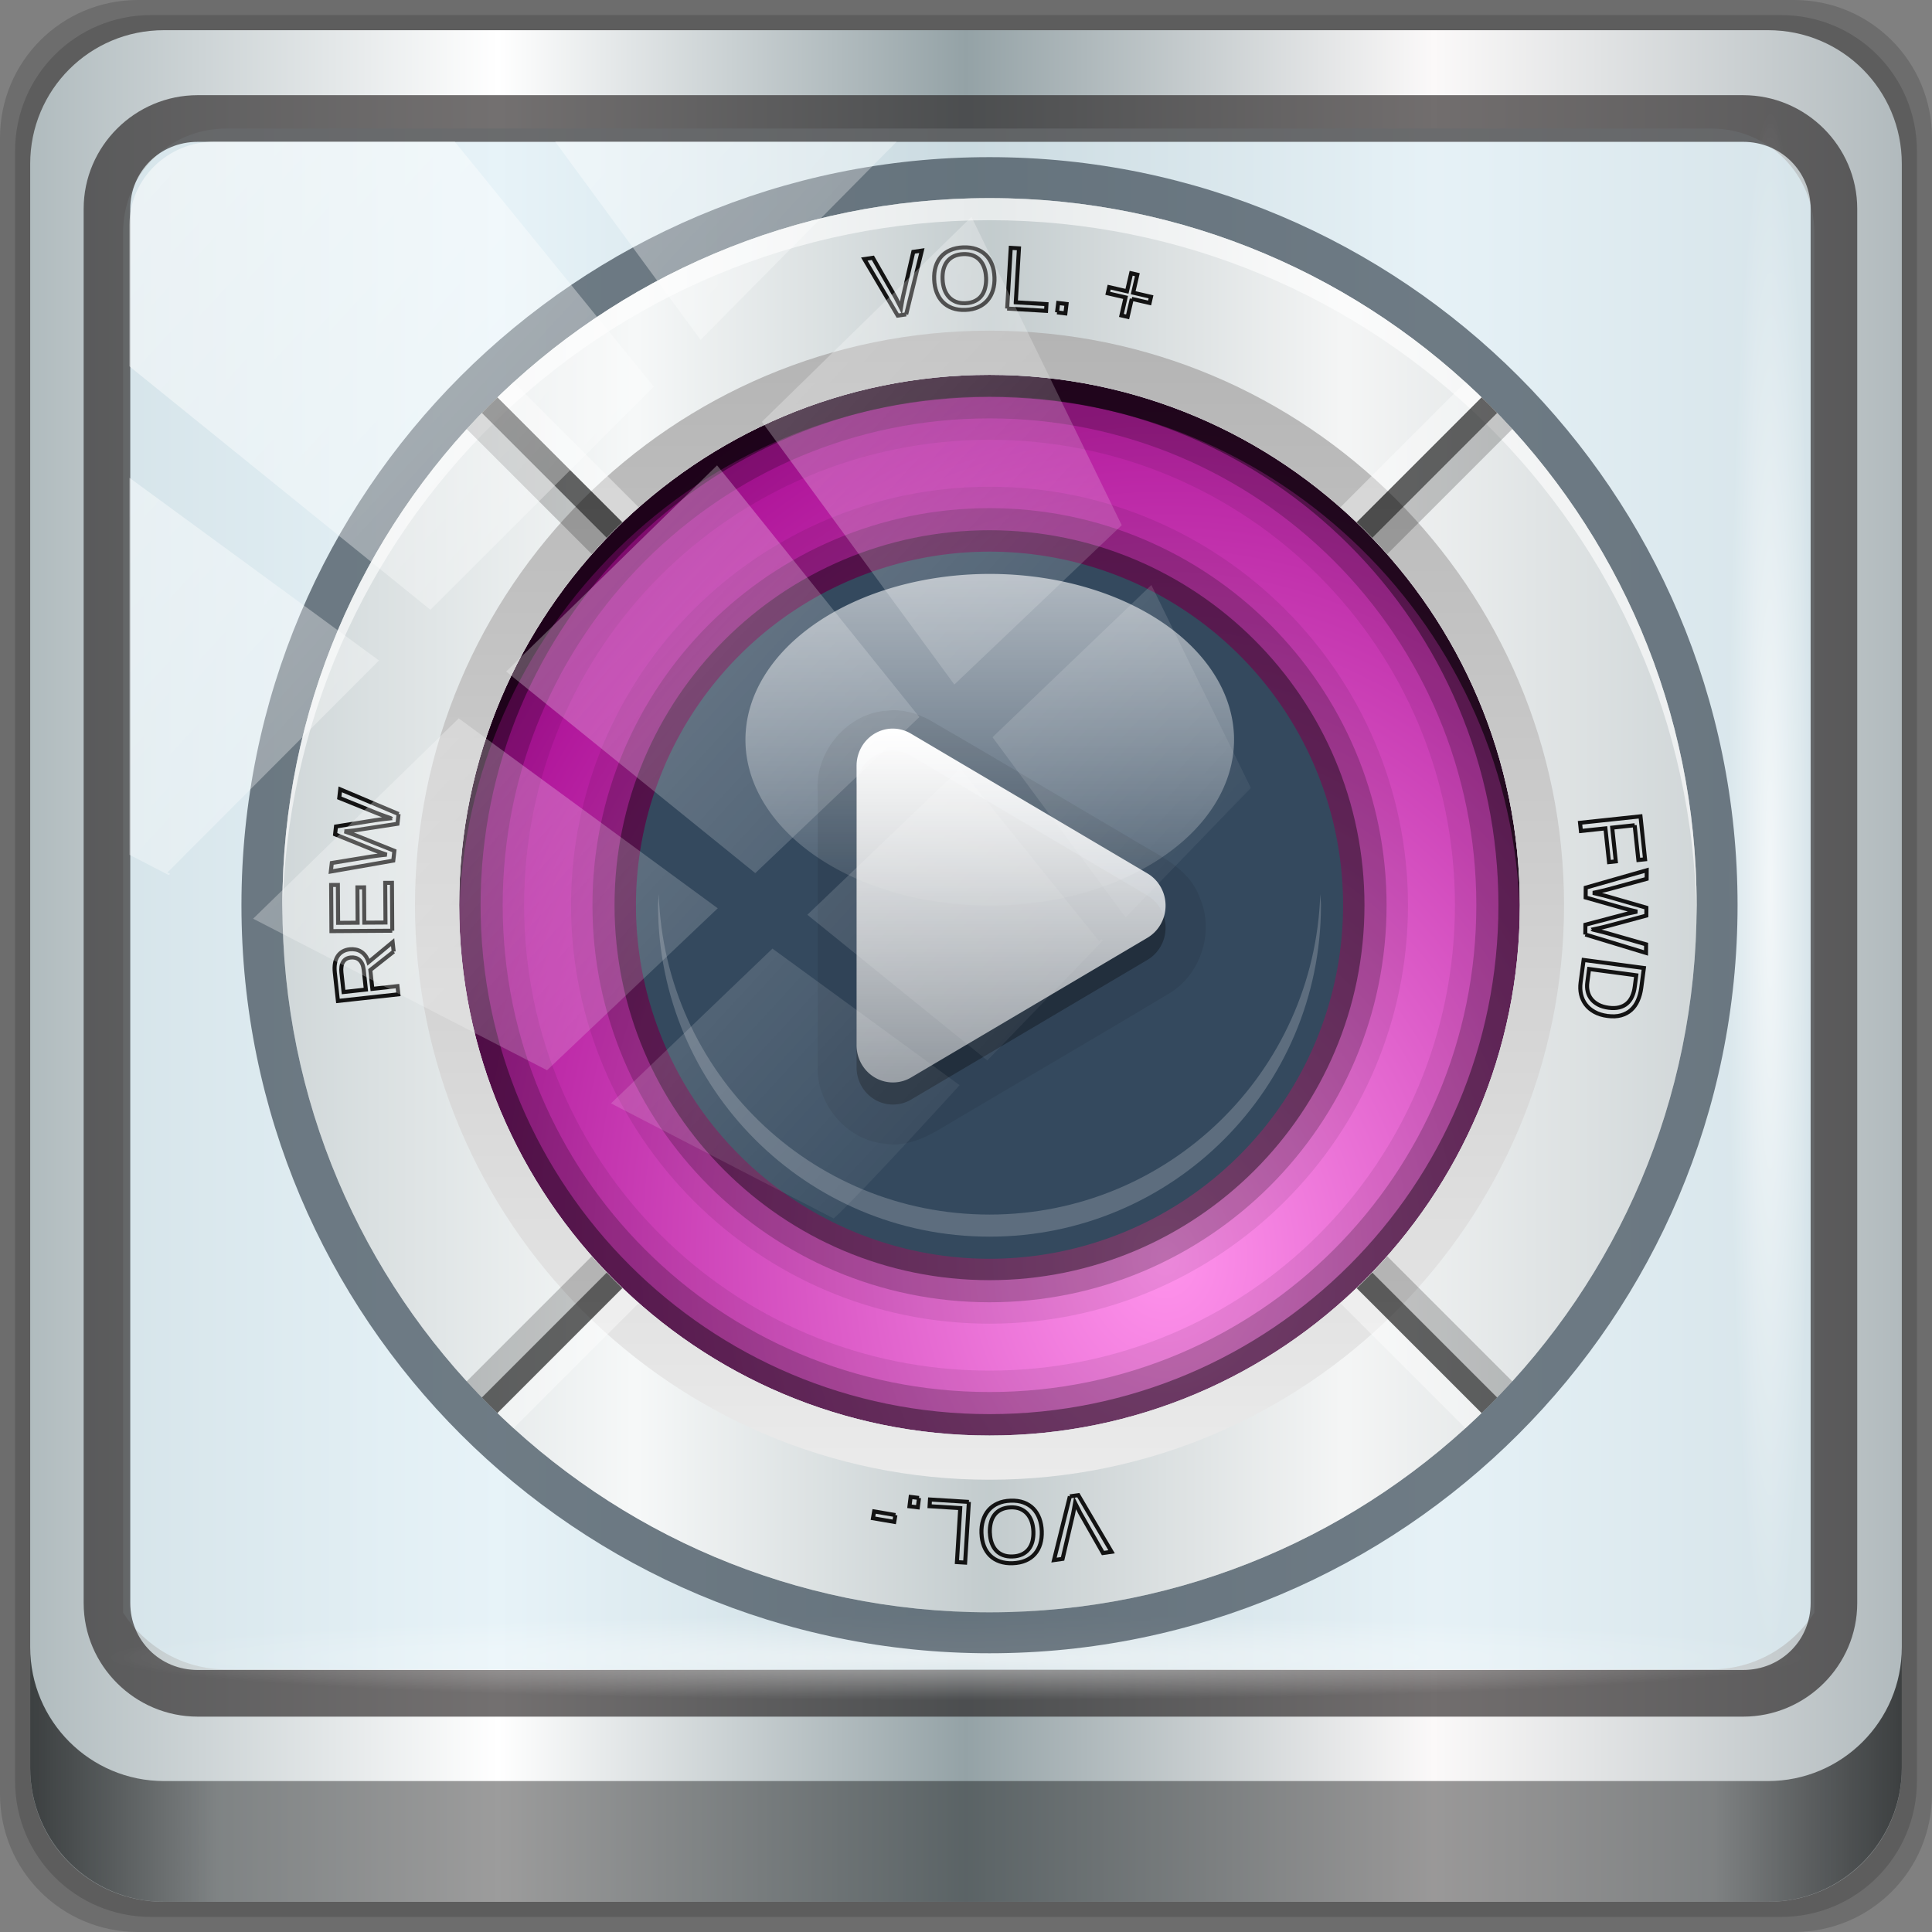 <?xml version="1.0" encoding="UTF-8" standalone="no"?>
<!-- Created with Inkscape (http://www.inkscape.org/) -->

<svg
   xmlns:dc="http://purl.org/dc/elements/1.1/"
   xmlns:cc="http://creativecommons.org/ns#"
   xmlns:rdf="http://www.w3.org/1999/02/22-rdf-syntax-ns#"
   xmlns:svg="http://www.w3.org/2000/svg"
   xmlns="http://www.w3.org/2000/svg"
   xmlns:xlink="http://www.w3.org/1999/xlink"
   xmlns:sodipodi="http://sodipodi.sourceforge.net/DTD/sodipodi-0.dtd"
   xmlns:inkscape="http://www.inkscape.org/namespaces/inkscape"
   width="96"
   height="96"
   viewBox="0 0 96 96"
   version="1.1"
   id="svg1072"
   inkscape:version="0.92.1 r"
   sodipodi:docname="emblem-play.svg">
  <rect x="0" y="0" width="96" height="96" fill="#808080" stroke="none"/>
  <defs
     id="defs1066">
    <linearGradient
       y2="47"
       x2="90"
       y1="47"
       x1="6"
       gradientTransform="matrix(1.107,0,0,1.107,-4.994,-3.621)"
       gradientUnits="userSpaceOnUse"
       id="linearGradient4071"
       xlink:href="#linearGradient6139-0"
       inkscape:collect="always" />
    <linearGradient
       id="linearGradient6139-0">
      <stop
         style="stop-color:#b0bbbe;stop-opacity:1"
         offset="0"
         id="stop6141-2" />
      <stop
         id="stop6151-0"
         offset="0.25"
         style="stop-color:#ffffff;stop-opacity:1;" />
      <stop
         id="stop6147-1"
         offset="0.5"
         style="stop-color:#94a2a6;stop-opacity:1" />
      <stop
         style="stop-color:#fbf9f9;stop-opacity:1;"
         offset="0.75"
         id="stop6149-4" />
      <stop
         style="stop-color:#b1babd;stop-opacity:1"
         offset="1"
         id="stop6143-4" />
    </linearGradient>
    <linearGradient
       gradientUnits="userSpaceOnUse"
       y2="88.172"
       x2="94.5"
       y1="88.172"
       x1="1.5"
       id="linearGradient4129"
       xlink:href="#linearGradient3832-0-6-1-1"
       inkscape:collect="always"
       gradientTransform="translate(0.149,0.415)" />
    <linearGradient
       id="linearGradient3832-0-6-1-1">
      <stop
         id="stop3834-6-3-7-1"
         offset="0"
         style="stop-color:#000000;stop-opacity:1;" />
      <stop
         style="stop-color:#000000;stop-opacity:0.588;"
         offset="0.1"
         id="stop3872-2-4" />
      <stop
         id="stop3844-6-2-7-6"
         offset="0.9"
         style="stop-color:#000000;stop-opacity:0.588;" />
      <stop
         id="stop3836-5-0-2-9"
         offset="1"
         style="stop-color:#000000;stop-opacity:1;" />
    </linearGradient>
    <radialGradient
       r="43.199"
       fy="44.893"
       fx="13.948"
       cy="44.893"
       cx="13.948"
       gradientTransform="matrix(0.975,0,0,0.049,34.048,80.582)"
       gradientUnits="userSpaceOnUse"
       id="radialGradient7462"
       xlink:href="#linearGradient3737"
       inkscape:collect="always" />
    <linearGradient
       id="linearGradient3737">
      <stop
         id="stop3739"
         style="stop-color:#ffffff;stop-opacity:1"
         offset="0" />
      <stop
         id="stop3741"
         style="stop-color:#ffffff;stop-opacity:0"
         offset="1" />
    </linearGradient>
    <radialGradient
       r="43.199"
       fy="44.893"
       fx="13.948"
       cy="44.893"
       cx="13.948"
       gradientTransform="matrix(0.888,0,0,0.049,31.96,-90.317)"
       gradientUnits="userSpaceOnUse"
       id="radialGradient7464"
       xlink:href="#linearGradient3737"
       inkscape:collect="always" />
    <linearGradient
       y2="14.514"
       x2="50.528"
       y1="-28.642"
       x1="2.771"
       gradientUnits="userSpaceOnUse"
       id="linearGradient4767"
       xlink:href="#linearGradient3737"
       inkscape:collect="always" />
    <clipPath
       clipPathUnits="userSpaceOnUse"
       id="clipPath4156-4-1">
      <path
         style="opacity:0.6;fill:#ffffff;fill-opacity:1;stroke:none"
         d="m 27.046,-55.695 -14.214,13.321 h 0.061 l 15.653,21.771 10.231,-10.546 C 38.562,-32.302 27.468,-54.819 27.046,-55.695 Z M 9.647,-39.383 -5.241,-25.321 15.988,-7.806 26.372,-18.383 Z m 31.491,12.951 -9.741,9.714 8.945,12.458 7.781,-7.555 z m -49.84,4.379 -13.754,12.982 26.283,13.846 0.061,-0.062 -0.123,-0.062 L 13.599,-5.401 -8.702,-22.053 Z m 38.015,7.401 -9.803,9.775 11.579,9.559 7.628,-7.401 -8.669,-11.009 z m 20.187,5.674 -7.383,7.216 6.188,8.542 5.82,-6.137 z m -32.195,6.322 -9.557,9.498 13.662,7.185 7.934,-7.678 z m 23.312,2.374 -7.107,6.938 8.363,6.907 5.361,-5.674 -0.061,-0.092 -0.092,0.123 -6.464,-8.203 z m -8.73,8.542 -7.505,7.339 10.354,5.458 c 1.397,-1.321 5.675,-6.123 5.851,-6.322 z"
         id="path4158-0-8"
         inkscape:connector-curvature="0" />
    </clipPath>
    <radialGradient
       cx="55.385"
       cy="62.769"
       r="24"
       fx="55.385"
       fy="62.769"
       id="radialGradient3914-4"
       xlink:href="#linearGradient3892-4"
       gradientUnits="userSpaceOnUse"
       gradientTransform="matrix(1.538,5.7892544e-8,-6.9471048e-8,1.846,-29.822,-53.112)" />
    <linearGradient
       id="linearGradient3892-4">
      <stop
         id="stop3894-8"
         style="stop-color:#ff93ec;stop-opacity:1;"
         offset="0" />
      <stop
         id="stop3896-4"
         style="stop-color:#a3018d;stop-opacity:1;"
         offset="1" />
    </linearGradient>
    <linearGradient
       x1="48.27"
       y1="32.608"
       x2="48.27"
       y2="69.906"
       id="linearGradient3875-0"
       xlink:href="#linearGradient3737"
       gradientUnits="userSpaceOnUse" />
    <linearGradient
       x1="49.958"
       y1="20.366"
       x2="49.958"
       y2="98.867"
       id="linearGradient4100-5"
       xlink:href="#linearGradient3737"
       gradientUnits="userSpaceOnUse" />
    <linearGradient
       x1="22"
       y1="48"
       x2="74"
       y2="48"
       id="linearGradient3985-9"
       xlink:href="#linearGradient3836-1"
       gradientUnits="userSpaceOnUse"
       gradientTransform="rotate(90,48,48)" />
    <linearGradient
       id="linearGradient3836-1">
      <stop
         id="stop3838-1"
         style="stop-color:#b4b4b4;stop-opacity:1"
         offset="0" />
      <stop
         id="stop3840-1"
         style="stop-color:#ebebeb;stop-opacity:1"
         offset="1" />
    </linearGradient>
    <clipPath
       id="clipPath4014-2">
      <path
         d="m 16.5,143.118 c 0,68.613 14.327,124.235 32,124.235 17.673,0 32,-55.622 32,-124.235 0,-68.613 -14.327,-124.235 -32,-124.235 -17.673,0 -32,55.622 -32,124.235 z m 8,0 c 0,-51.46 10.745,-93.176 24,-93.176 13.255,0 24,41.717 24,93.176 0,51.46 -10.745,93.176 -24,93.176 -13.255,0 -24,-41.717 -24,-93.176 z"
         inkscape:connector-curvature="0"
         id="path4016-9"
         style="color:#000000;display:inline;overflow:visible;visibility:visible;fill:url(#linearGradient4018);fill-opacity:1;fill-rule:nonzero;stroke:none;stroke-width:2;marker:none;enable-background:accumulate" />
    </clipPath>
    <clipPath
       id="clipPath1282">
      <path
         d="m 16.5,143.118 c 0,68.613 14.327,124.235 32,124.235 17.673,0 32,-55.622 32,-124.235 0,-68.613 -14.327,-124.235 -32,-124.235 -17.673,0 -32,55.622 -32,124.235 z m 8,0 c 0,-51.46 10.745,-93.176 24,-93.176 13.255,0 24,41.717 24,93.176 0,51.46 -10.745,93.176 -24,93.176 -13.255,0 -24,-41.717 -24,-93.176 z"
         inkscape:connector-curvature="0"
         id="path1280"
         style="color:#000000;display:inline;overflow:visible;visibility:visible;fill:url(#linearGradient4018);fill-opacity:1;fill-rule:nonzero;stroke:none;stroke-width:2;marker:none;enable-background:accumulate" />
    </clipPath>
    <clipPath
       id="clipPath1286">
      <path
         d="m 16.5,143.118 c 0,68.613 14.327,124.235 32,124.235 17.673,0 32,-55.622 32,-124.235 0,-68.613 -14.327,-124.235 -32,-124.235 -17.673,0 -32,55.622 -32,124.235 z m 8,0 c 0,-51.46 10.745,-93.176 24,-93.176 13.255,0 24,41.717 24,93.176 0,51.46 -10.745,93.176 -24,93.176 -13.255,0 -24,-41.717 -24,-93.176 z"
         inkscape:connector-curvature="0"
         id="path1284"
         style="color:#000000;display:inline;overflow:visible;visibility:visible;fill:url(#linearGradient4018);fill-opacity:1;fill-rule:nonzero;stroke:none;stroke-width:2;marker:none;enable-background:accumulate" />
    </clipPath>
    <clipPath
       id="clipPath1290">
      <path
         d="m 16.5,143.118 c 0,68.613 14.327,124.235 32,124.235 17.673,0 32,-55.622 32,-124.235 0,-68.613 -14.327,-124.235 -32,-124.235 -17.673,0 -32,55.622 -32,124.235 z m 8,0 c 0,-51.46 10.745,-93.176 24,-93.176 13.255,0 24,41.717 24,93.176 0,51.46 -10.745,93.176 -24,93.176 -13.255,0 -24,-41.717 -24,-93.176 z"
         inkscape:connector-curvature="0"
         id="path1288"
         style="color:#000000;display:inline;overflow:visible;visibility:visible;fill:url(#linearGradient4018);fill-opacity:1;fill-rule:nonzero;stroke:none;stroke-width:2;marker:none;enable-background:accumulate" />
    </clipPath>
    <linearGradient
       inkscape:collect="always"
       xlink:href="#linearGradient6139-0"
       id="linearGradient1007"
       x1="16"
       y1="48"
       x2="80"
       y2="48"
       gradientUnits="userSpaceOnUse" />
  </defs>
  <sodipodi:namedview
     id="base"
     pagecolor="#ffffff"
     bordercolor="#666666"
     borderopacity="1.0"
     inkscape:pageopacity="0.0"
     inkscape:pageshadow="2"
     inkscape:zoom="1.6824733"
     inkscape:cx="-25.239709"
     inkscape:cy="43.398965"
     inkscape:document-units="px"
     inkscape:current-layer="g1252"
     showgrid="false"
     inkscape:showpageshadow="false"
     units="px"
     inkscape:lockguides="true"
     inkscape:window-width="1280"
     inkscape:window-height="971"
     inkscape:window-x="0"
     inkscape:window-y="25"
     inkscape:window-maximized="1"
     inkscape:snap-global="false">
    <sodipodi:guide
       position="0,0"
       orientation="0,96"
       id="guide1621"
       inkscape:locked="true" />
    <sodipodi:guide
       position="96,0"
       orientation="-96,0"
       id="guide1623"
       inkscape:locked="true" />
    <sodipodi:guide
       position="96,96"
       orientation="0,-96"
       id="guide1625"
       inkscape:locked="true" />
    <sodipodi:guide
       position="0,96"
       orientation="96,0"
       id="guide1627"
       inkscape:locked="true" />
  </sodipodi:namedview>
  <g
     inkscape:label="Livello 1"
     inkscape:groupmode="layer"
     id="layer1"
     transform="translate(0,-1026.52)">
    <g
       transform="translate(-0.149,1026.105)"
       style="display:inline"
       id="g2574">
      <path
         inkscape:connector-curvature="0"
         id="path3288"
         d="M 89.292,0.415 H 7.006 c -3.799,0 -6.857,3.058 -6.857,6.857 V 89.558 c 0,3.799 3.058,6.857 6.857,6.857 H 89.292 c 3.799,0 6.857,-3.058 6.857,-6.857 V 7.272 c 0,-3.799 -3.058,-6.857 -6.857,-6.857 z"
         style="display:inline;opacity:0.15;fill:#000000;fill-opacity:1;fill-rule:nonzero;stroke:none" />
      <path
         style="display:inline;opacity:0.15;fill:#000000;fill-opacity:1;fill-rule:nonzero;stroke:none"
         d="M 88.649,1.165 H 7.649 c -3.739,0 -6.75,3.01 -6.75,6.75 V 88.915 c 0,3.74 3.011,6.75 6.75,6.75 H 88.649 c 3.74,0 6.75,-3.01 6.75,-6.75 V 7.915 c 0,-3.739 -3.01,-6.75 -6.75,-6.75 z"
         id="path4085"
         inkscape:connector-curvature="0" />
      <path
         inkscape:connector-curvature="0"
         id="rect4251-1"
         d="M 88.006,1.915 H 8.292 c -3.68,0 -6.643,2.963 -6.643,6.643 V 88.272 c 0,3.68 2.963,6.643 6.643,6.643 H 88.006 c 3.68,0 6.643,-2.963 6.643,-6.643 V 8.558 c 0,-3.68 -2.963,-6.643 -6.643,-6.643 z"
         style="display:inline;fill:url(#linearGradient4071);fill-opacity:1;fill-rule:nonzero;stroke:none" />
      <path
         sodipodi:nodetypes="sscccsccscccsss"
         inkscape:connector-curvature="0"
         id="path3400-6"
         d="m 11.39,6.802 c -2.856,0 -5.124,2.288 -5.124,5.171 v 21.427 7.239 39.914 c 1.097,1.684 2.969,2.812 5.124,2.812 h 4.099 65.589 4.099 c 2.155,0 4.027,-1.127 5.124,-2.812 V 40.64 33.401 11.973 c 0,-2.883 -2.268,-5.171 -5.124,-5.171 z"
         style="display:inline;opacity:0.737;fill:#deeef5;fill-opacity:1;fill-rule:nonzero;stroke:none;stroke-width:1.03" />
      <path
         style="color:#000000;font-style:normal;font-variant:normal;font-weight:normal;font-stretch:normal;font-size:medium;line-height:normal;font-family:Sans;-inkscape-font-specification:Sans;text-indent:0;text-align:start;text-decoration:none;text-decoration-line:none;letter-spacing:normal;word-spacing:normal;text-transform:none;writing-mode:lr-tb;direction:ltr;baseline-shift:baseline;text-anchor:start;display:inline;overflow:visible;visibility:visible;fill:#241f1f;fill-opacity:0.633;stroke:none;stroke-width:2.376;marker:none;enable-background:accumulate"
         d="m 9.974,5.144 c -3.117,0 -5.668,2.54 -5.668,5.646 v 69.278 c 0,3.106 2.551,5.646 5.668,5.646 H 86.766 c 3.117,0 5.668,-2.54 5.668,-5.646 V 10.79 c 0,-3.106 -2.551,-5.646 -5.668,-5.646 z m 0,2.319 H 86.766 c 1.888,0 3.352,1.48 3.352,3.327 v 69.278 c 0,1.846 -1.464,3.327 -3.352,3.327 H 9.974 c -1.888,0 -3.352,-1.48 -3.352,-3.327 V 10.79 c 0,-1.846 1.464,-3.327 3.352,-3.327 z"
         id="path4989"
         inkscape:connector-curvature="0" />
      <path
         id="path4118"
         d="m 1.649,82.259 v 6 c 0,3.68 2.976,6.656 6.656,6.656 H 87.993 c 3.68,0 6.656,-2.976 6.656,-6.656 v -6 c 0,3.68 -2.976,6.656 -6.656,6.656 H 8.305 c -3.68,0 -6.656,-2.976 -6.656,-6.656 z"
         style="display:inline;opacity:0.658;fill:url(#linearGradient4129);fill-opacity:1;fill-rule:nonzero;stroke:none"
         inkscape:connector-curvature="0" />
      <rect
         ry="4.25"
         rx="0"
         y="80.665"
         x="5.524"
         height="4.25"
         width="84.25"
         id="rect4131"
         style="opacity:0.55;fill:url(#radialGradient7462);fill-opacity:1;stroke:none" />
      <rect
         transform="rotate(90)"
         style="opacity:0.669;fill:url(#radialGradient7464);fill-opacity:1;stroke:none"
         id="rect4141"
         width="76.75"
         height="4.25"
         x="5.975"
         y="-90.234"
         rx="0"
         ry="4.25" />
      <g
         transform="matrix(1.098,0,0,1.098,-3.387,-7.31)"
         style="display:inline"
         id="g1252">
        <path
           style="color:#000000;display:inline;overflow:visible;visibility:visible;opacity:0.682;fill:#37444f;fill-opacity:1;fill-rule:nonzero;stroke:none;stroke-width:2.116;marker:none;enable-background:accumulate"
           id="path914"
           inkscape:connector-curvature="0"
           d="M 14.147,48 C 14.147,66.696 29.304,81.853 48,81.853 66.696,81.853 81.853,66.696 81.853,48 81.853,29.304 66.696,14.147 48,14.147 29.304,14.147 14.147,29.304 14.147,48 Z m 8.463,0 C 22.61,33.978 33.978,22.61 48,22.61 62.022,22.61 73.39,33.978 73.39,48 73.39,62.022 62.022,73.39 48,73.39 33.978,73.39 22.61,62.022 22.61,48 Z" />
        <path
           transform="matrix(1.083,0,0,1.083,-4,-4)"
           d="m 72,48 a 24,24 0 1 1 -48,0 24,24 0 1 1 48,0 z"
           id="path3900"
           style="color:#000000;display:inline;overflow:visible;visibility:visible;fill:url(#radialGradient3914-4);fill-opacity:1;fill-rule:nonzero;stroke:none;stroke-width:2;marker:none;enable-background:accumulate"
           inkscape:connector-curvature="0" />
        <path
           d="M 48.281,17.031 C 31.201,17.031 17.312,30.919 17.312,48 c 0,17.081 13.888,30.969 30.969,30.969 C 65.362,78.969 79.25,65.081 79.25,48 79.25,30.919 65.362,17.031 48.281,17.031 Z M 48,26.938 C 59.658,26.938 69.062,36.342 69.062,48 69.062,59.658 59.658,69.062 48,69.062 36.342,69.062 26.938,59.658 26.938,48 26.938,36.342 36.342,26.938 48,26.938 Z m 0,2.125 C 37.561,29.062 29.062,37.561 29.062,48 29.062,58.439 37.561,66.938 48,66.938 58.439,66.938 66.938,58.439 66.938,48 66.938,37.561 58.439,29.062 48,29.062 Z"
           id="path3924"
           style="color:#000000;display:inline;overflow:visible;visibility:visible;opacity:0.08;fill:#000000;fill-opacity:1;fill-rule:nonzero;stroke:none;stroke-width:2;marker:none;enable-background:accumulate"
           inkscape:connector-curvature="0" />
        <path
           d="m 48.281,18 c -16.55,0 -30,13.45 -30,30 0,16.55 13.45,30 30,30 16.55,0 30,-13.45 30,-30 0,-16.55 -13.45,-30 -30,-30 z M 48,25.969 C 60.185,25.969 70.031,35.815 70.031,48 70.031,60.185 60.185,70.031 48,70.031 35.815,70.031 25.969,60.185 25.969,48 25.969,35.815 35.815,25.969 48,25.969 Z m 0,4.062 c -9.907,0 -17.969,8.061 -17.969,17.969 0,9.907 8.061,17.969 17.969,17.969 9.907,0 17.969,-8.061 17.969,-17.969 0,-9.907 -8.061,-17.969 -17.969,-17.969 z"
           id="path3920"
           style="color:#000000;display:inline;overflow:visible;visibility:visible;opacity:0.2;fill:#000000;fill-opacity:1;fill-rule:nonzero;stroke:none;stroke-width:2;marker:none;enable-background:accumulate"
           inkscape:connector-curvature="0" />
        <path
           d="m 48.281,19 c -16.009,0 -29,12.991 -29,29 0,16.009 12.991,29 29,29 16.009,0 29,-12.991 29,-29 0,-16.009 -12.991,-29 -29,-29 z M 48,24.969 C 60.725,24.969 71.031,35.275 71.031,48 71.031,60.725 60.725,71.031 48,71.031 35.275,71.031 24.969,60.725 24.969,48 24.969,35.275 35.275,24.969 48,24.969 Z m 0,6.062 c -9.366,0 -16.969,7.603 -16.969,16.969 0,9.366 7.603,16.969 16.969,16.969 9.366,0 16.969,-7.603 16.969,-16.969 0,-9.366 -7.603,-16.969 -16.969,-16.969 z"
           id="path3916"
           style="color:#000000;display:inline;overflow:visible;visibility:visible;opacity:0.4;fill:#000000;fill-opacity:1;fill-rule:nonzero;stroke:none;stroke-width:2;marker:none;enable-background:accumulate"
           inkscape:connector-curvature="0" />
        <path
           d="m 48,24 c -13.255,0 -24,10.745 -24,24 0,0.166 -0.003,0.335 0,0.5 C 24.264,35.474 34.911,25 48,25 61.089,25 71.736,35.474 72,48.5 72.003,48.335 72,48.166 72,48 72,34.745 61.255,24 48,24 Z"
           inkscape:connector-curvature="0"
           id="path3928"
           style="color:#000000;display:inline;overflow:visible;visibility:visible;opacity:0.6;fill:#000000;fill-opacity:1;fill-rule:nonzero;stroke:none;stroke-width:2;marker:none;enable-background:accumulate" />
        <path
           d="M 16,48 C 16,65.673 30.327,80 48,80 65.673,80 80,65.673 80,48 80,30.327 65.673,16 48,16 30.327,16 16,30.327 16,48 Z m 8,0 C 24,34.745 34.745,24 48,24 61.255,24 72,34.745 72,48 72,61.255 61.255,72 48,72 34.745,72 24,61.255 24,48 Z"
           inkscape:connector-curvature="0"
           id="path3811"
           style="color:#000000;display:inline;overflow:visible;visibility:visible;fill:url(#linearGradient1007);fill-opacity:1;fill-rule:nonzero;stroke:none;stroke-width:2;marker:none;enable-background:accumulate" />
        <path
           style="color:#000000;display:inline;overflow:visible;visibility:visible;fill:#edf1f2;fill-opacity:0.522;fill-rule:nonzero;stroke:none;stroke-width:2;marker:none;enable-background:accumulate"
           id="path917"
           inkscape:connector-curvature="0"
           d="M 16,48 C 16,65.673 30.327,80 48,80 65.673,80 80,65.673 80,48 80,30.327 65.673,16 48,16 30.327,16 16,30.327 16,48 Z m 8,0 C 24,34.745 34.745,24 48,24 61.255,24 72,34.745 72,48 72,61.255 61.255,72 48,72 34.745,72 24,61.255 24,48 Z" />
        <path
           d="m 64,48 a 16,16 0 1 1 -32,0 16,16 0 1 1 32,0 z"
           id="path3855"
           style="color:#000000;display:inline;overflow:visible;visibility:visible;fill:#34495e;fill-opacity:1;fill-rule:nonzero;stroke:none;stroke-width:2;marker:none;enable-background:accumulate"
           inkscape:connector-curvature="0" />
        <path
           d="m 64,48 a 16,16 0 1 1 -32,0 16,16 0 1 1 32,0 z"
           transform="matrix(0.691,0,0,0.469,14.843,18)"
           id="path3865"
           style="color:#000000;display:inline;overflow:visible;visibility:visible;opacity:0.6;fill:url(#linearGradient3875-0);fill-opacity:1;fill-rule:nonzero;stroke:none;stroke-width:2;marker:none;enable-background:accumulate"
           inkscape:connector-curvature="0" />
        <path
           d="M 33.031,47.5 C 33.026,47.668 33,47.831 33,48 c 0,8.284 6.716,15 15,15 8.284,0 15,-6.716 15,-15 0,-0.169 -0.026,-0.332 -0.031,-0.5 C 62.702,55.55 56.115,62 48,62 39.885,62 33.298,55.55 33.031,47.5 Z"
           inkscape:connector-curvature="0"
           id="path3877"
           style="color:#000000;display:inline;overflow:visible;visibility:visible;opacity:0.2;fill:#ffffff;fill-opacity:1;fill-rule:nonzero;stroke:none;stroke-width:2;marker:none;enable-background:accumulate" />
        <path
           d="m 43.386,39.195 c -1.811,0.099 -3.312,1.857 -3.158,3.703 -0.002,4.229 0.004,8.457 -0.003,12.686 0.106,1.61 1.403,3.038 2.987,3.203 1.378,0.247 2.518,-0.673 3.65,-1.312 3.07,-1.819 6.169,-3.622 9.22,-5.452 1.456,-0.827 2.119,-2.803 1.436,-4.357 C 57.011,46.257 55.567,45.716 54.41,44.986 51.346,43.19 48.299,41.357 45.223,39.584 44.655,39.302 44.027,39.114 43.386,39.195 Z"
           inkscape:connector-curvature="0"
           id="path3945"
           style="color:#000000;display:inline;overflow:visible;visibility:visible;opacity:0.08;fill:#000000;fill-opacity:1;fill-rule:nonzero;stroke:none;stroke-width:2;marker:none;enable-background:accumulate" />
        <path
           d="M 38.75,20.375 A 4.124,4.124 0 0 0 34.938,24.5 V 40 55.5 a 4.124,4.124 0 0 0 6.188,3.562 l 13.406,-7.75 13.406,-7.75 a 4.124,4.124 0 0 0 0,-7.125 L 54.531,28.688 41.125,20.938 A 4.124,4.124 0 0 0 38.75,20.375 Z"
           transform="matrix(0.399,0,0,0.408,28.044,32.698)"
           id="path3937"
           style="color:#000000;display:inline;overflow:visible;visibility:visible;opacity:0.3;fill:#000000;fill-opacity:1;fill-rule:nonzero;stroke:none;stroke-width:2;marker:none;enable-background:accumulate"
           inkscape:connector-curvature="0" />
        <path
           d="M 38.75,20.375 A 4.124,4.124 0 0 0 34.938,24.5 V 40 55.5 a 4.124,4.124 0 0 0 6.188,3.562 l 13.406,-7.75 13.406,-7.75 a 4.124,4.124 0 0 0 0,-7.125 L 54.531,28.688 41.125,20.938 A 4.124,4.124 0 0 0 38.75,20.375 Z"
           transform="matrix(0.399,0,0,0.408,28.044,31.698)"
           id="path3935"
           style="color:#000000;display:inline;overflow:visible;visibility:visible;fill:url(#linearGradient4100-5);fill-opacity:1;fill-rule:nonzero;stroke:none;stroke-width:2;marker:none;enable-background:accumulate"
           inkscape:connector-curvature="0" />
        <path
           d="m 48,16 c -17.673,0 -32,14.327 -32,32 0,0.167 -0.003,0.334 0,0.5 C 16.267,31.057 30.494,17 48,17 65.506,17 79.733,31.057 80,48.5 80.003,48.334 80,48.167 80,48 80,30.327 65.673,16 48,16 Z"
           inkscape:connector-curvature="0"
           id="path3963"
           style="color:#000000;display:inline;overflow:visible;visibility:visible;opacity:0.6;fill:#ffffff;fill-opacity:1;fill-rule:nonzero;stroke:none;stroke-width:2;marker:none;enable-background:accumulate" />
        <path
           d="M 74,48 C 74,33.641 62.359,22 48,22 33.641,22 22,33.641 22,48 22,62.359 33.641,74 48,74 62.359,74 74,62.359 74,48 Z m -2,0 C 72,61.255 61.255,72 48,72 34.745,72 24,61.255 24,48 24,34.745 34.745,24 48,24 61.255,24 72,34.745 72,48 Z"
           inkscape:connector-curvature="0"
           id="path3974"
           style="color:#000000;display:inline;overflow:visible;visibility:visible;fill:url(#linearGradient3985-9);fill-opacity:1;fill-rule:nonzero;stroke:none;stroke-width:2;marker:none;enable-background:accumulate" />
        <g
           transform="matrix(0.707,0.707,-0.182,0.182,39.772,-12.361)"
           clip-path="url(#clipPath4014-2)"
           id="g3993">
          <rect
             width="1"
             height="66"
             x="48"
             y="15"
             id="rect3987"
             style="color:#000000;display:inline;overflow:visible;visibility:visible;opacity:0.6;fill:#000000;fill-opacity:1;fill-rule:nonzero;stroke:none;stroke-width:2;marker:none;enable-background:accumulate" />
          <rect
             width="1"
             height="66"
             x="49"
             y="15"
             id="rect3989"
             style="color:#000000;display:inline;overflow:visible;visibility:visible;opacity:0.2;fill:#000000;fill-opacity:1;fill-rule:nonzero;stroke:none;stroke-width:2;marker:none;enable-background:accumulate" />
          <rect
             width="1"
             height="66"
             x="47"
             y="15"
             id="rect3991"
             style="color:#000000;display:inline;overflow:visible;visibility:visible;opacity:0.4;fill:#ffffff;fill-opacity:1;fill-rule:nonzero;stroke:none;stroke-width:2;marker:none;enable-background:accumulate" />
        </g>
        <g
           transform="matrix(-0.707,0.707,0.182,0.182,56.228,-12.361)"
           clip-path="url(#clipPath4014-2)"
           id="g4020">
          <rect
             width="1"
             height="66"
             x="48"
             y="15"
             id="rect4022"
             style="color:#000000;display:inline;overflow:visible;visibility:visible;opacity:0.6;fill:#000000;fill-opacity:1;fill-rule:nonzero;stroke:none;stroke-width:2;marker:none;enable-background:accumulate" />
          <rect
             width="1"
             height="66"
             x="49"
             y="15"
             id="rect4024"
             style="color:#000000;display:inline;overflow:visible;visibility:visible;opacity:0.2;fill:#000000;fill-opacity:1;fill-rule:nonzero;stroke:none;stroke-width:2;marker:none;enable-background:accumulate" />
          <rect
             width="1"
             height="66"
             x="47"
             y="15"
             id="rect4026"
             style="color:#000000;display:inline;overflow:visible;visibility:visible;opacity:0.4;fill:#ffffff;fill-opacity:1;fill-rule:nonzero;stroke:none;stroke-width:2;marker:none;enable-background:accumulate" />
        </g>
        <g
           transform="matrix(-0.707,-0.707,0.182,-0.182,56.228,108.361)"
           clip-path="url(#clipPath4014-2)"
           id="g4036">
          <rect
             width="1"
             height="66"
             x="48"
             y="15"
             id="rect4038"
             style="color:#000000;display:inline;overflow:visible;visibility:visible;opacity:0.6;fill:#000000;fill-opacity:1;fill-rule:nonzero;stroke:none;stroke-width:2;marker:none;enable-background:accumulate" />
          <rect
             width="1"
             height="66"
             x="49"
             y="15"
             id="rect4040"
             style="color:#000000;display:inline;overflow:visible;visibility:visible;opacity:0.2;fill:#000000;fill-opacity:1;fill-rule:nonzero;stroke:none;stroke-width:2;marker:none;enable-background:accumulate" />
          <rect
             width="1"
             height="66"
             x="47"
             y="15"
             id="rect4042"
             style="color:#000000;display:inline;overflow:visible;visibility:visible;opacity:0.4;fill:#ffffff;fill-opacity:1;fill-rule:nonzero;stroke:none;stroke-width:2;marker:none;enable-background:accumulate" />
        </g>
        <g
           transform="matrix(0.707,-0.707,-0.182,-0.182,39.772,108.361)"
           clip-path="url(#clipPath4014-2)"
           id="g4044">
          <rect
             width="1"
             height="66"
             x="48"
             y="15"
             id="rect4046"
             style="color:#000000;display:inline;overflow:visible;visibility:visible;opacity:0.6;fill:#000000;fill-opacity:1;fill-rule:nonzero;stroke:none;stroke-width:2;marker:none;enable-background:accumulate" />
          <rect
             width="1"
             height="66"
             x="49"
             y="15"
             id="rect4048"
             style="color:#000000;display:inline;overflow:visible;visibility:visible;opacity:0.2;fill:#000000;fill-opacity:1;fill-rule:nonzero;stroke:none;stroke-width:2;marker:none;enable-background:accumulate" />
          <rect
             width="1"
             height="66"
             x="47"
             y="15"
             id="rect4050"
             style="color:#000000;display:inline;overflow:visible;visibility:visible;opacity:0.4;fill:#ffffff;fill-opacity:1;fill-rule:nonzero;stroke:none;stroke-width:2;marker:none;enable-background:accumulate" />
        </g>
        <g
           id="text4054"
           style="font-style:normal;font-variant:normal;font-weight:normal;font-stretch:normal;font-size:4px;line-height:125%;font-family:'Liberation Sans';-inkscape-font-specification:'Liberation Sans';text-align:start;letter-spacing:0px;word-spacing:0px;writing-mode:lr-tb;text-anchor:start;fill:none;fill-opacity:1;stroke:#131313;stroke-width:0.182;stroke-miterlimit:4;stroke-dasharray:none;stroke-opacity:1">
          <path
             d="m 21.037,50.099 -1.058,0.835 0.093,0.852 1.136,-0.124 0.041,0.371 -2.736,0.3 -0.141,-1.287 c -0.017,-0.155 -0.014,-0.295 0.009,-0.418 0.022,-0.124 0.062,-0.231 0.12,-0.32 0.058,-0.089 0.134,-0.16 0.226,-0.213 0.092,-0.053 0.199,-0.087 0.321,-0.1 0.087,-0.009 0.174,-0.006 0.261,0.011 0.087,0.015 0.168,0.046 0.244,0.093 0.076,0.047 0.144,0.109 0.203,0.188 0.06,0.079 0.106,0.176 0.14,0.291 l 1.093,-0.906 0.047,0.427 m -1.943,0.268 c -0.083,0.009 -0.153,0.031 -0.211,0.066 -0.058,0.035 -0.104,0.082 -0.138,0.141 -0.035,0.059 -0.059,0.128 -0.07,0.208 -0.012,0.08 -0.013,0.169 -0.002,0.267 l 0.096,0.88 1.01,-0.111 -0.098,-0.895 c -0.012,-0.106 -0.035,-0.197 -0.069,-0.271 -0.036,-0.075 -0.08,-0.134 -0.132,-0.178 -0.052,-0.045 -0.111,-0.076 -0.177,-0.093 -0.066,-0.018 -0.136,-0.022 -0.21,-0.014"
             inkscape:connector-curvature="0"
             id="path4062"
             style="fill:none;stroke:#131313;stroke-width:0.182;stroke-miterlimit:4;stroke-dasharray:none;stroke-opacity:1" />
          <path
             d="m 20.972,49.155 -2.752,0.018 -0.014,-2.088 0.305,-0.002 0.011,1.715 0.883,-0.006 -0.01,-1.598 0.301,-0.002 0.01,1.598 0.959,-0.006 -0.012,-1.795 0.305,-0.002 0.014,2.168"
             inkscape:connector-curvature="0"
             id="path4064"
             style="fill:none;stroke:#131313;stroke-width:0.182;stroke-miterlimit:4;stroke-dasharray:none;stroke-opacity:1" />
          <path
             d="m 21.258,43.873 -0.05,0.442 -1.791,0.276 c -0.051,0.009 -0.111,0.018 -0.18,0.027 -0.069,0.008 -0.135,0.015 -0.197,0.021 -0.073,0.007 -0.147,0.015 -0.223,0.022 0.073,0.025 0.144,0.05 0.214,0.073 0.06,0.021 0.123,0.043 0.187,0.067 0.064,0.023 0.12,0.044 0.168,0.064 l 1.682,0.675 -0.05,0.442 -2.826,0.494 0.044,-0.386 1.793,-0.293 c 0.084,-0.013 0.167,-0.024 0.25,-0.034 0.083,-0.012 0.156,-0.021 0.221,-0.028 0.077,-0.008 0.15,-0.016 0.219,-0.022 -0.087,-0.03 -0.173,-0.06 -0.257,-0.09 -0.035,-0.013 -0.072,-0.027 -0.111,-0.04 -0.039,-0.014 -0.077,-0.027 -0.115,-0.041 -0.038,-0.015 -0.073,-0.029 -0.107,-0.042 -0.035,-0.014 -0.067,-0.027 -0.096,-0.038 l -1.648,-0.669 0.04,-0.355 1.756,-0.281 c 0.031,-0.004 0.065,-0.009 0.102,-0.014 0.036,-0.006 0.074,-0.012 0.114,-0.017 0.039,-0.006 0.079,-0.011 0.12,-0.016 0.041,-0.004 0.08,-0.009 0.118,-0.014 0.089,-0.011 0.18,-0.021 0.273,-0.03 1.47e-4,-0.001 -0.021,-0.01 -0.064,-0.025 -0.044,-0.016 -0.099,-0.035 -0.164,-0.058 -0.066,-0.023 -0.136,-0.048 -0.212,-0.075 -0.077,-0.028 -0.148,-0.056 -0.213,-0.083 l -1.682,-0.681 0.044,-0.386 2.642,1.117"
             inkscape:connector-curvature="0"
             id="path4066"
             style="fill:none;stroke:#131313;stroke-width:0.182;stroke-miterlimit:4;stroke-dasharray:none;stroke-opacity:1" />
          <path
             d="m 44.229,21.262 -0.383,0.056 -1.512,-2.559 0.388,-0.057 1.036,1.806 c 0.028,0.055 0.056,0.11 0.084,0.165 0.028,0.054 0.053,0.102 0.075,0.145 0.026,0.05 0.051,0.099 0.075,0.147 0.008,-0.05 0.018,-0.103 0.028,-0.158 0.009,-0.047 0.018,-0.101 0.028,-0.16 0.011,-0.06 0.023,-0.122 0.036,-0.187 l 0.467,-2.027 0.388,-0.057 -0.71,2.886"
             inkscape:connector-curvature="0"
             id="path4068"
             style="fill:none;stroke:#131313;stroke-width:0.182;stroke-miterlimit:4;stroke-dasharray:none;stroke-opacity:1" />
          <path
             d="m 48.225,19.578 c 0.009,0.215 -0.015,0.411 -0.07,0.589 -0.054,0.178 -0.137,0.332 -0.249,0.462 -0.112,0.13 -0.251,0.232 -0.418,0.306 -0.166,0.074 -0.357,0.116 -0.572,0.125 -0.226,0.009 -0.426,-0.018 -0.599,-0.081 -0.173,-0.065 -0.319,-0.158 -0.437,-0.28 -0.118,-0.123 -0.21,-0.27 -0.274,-0.442 -0.064,-0.172 -0.101,-0.361 -0.109,-0.568 -0.009,-0.215 0.013,-0.41 0.066,-0.585 0.053,-0.175 0.135,-0.326 0.246,-0.452 0.111,-0.127 0.25,-0.226 0.416,-0.298 0.168,-0.073 0.362,-0.114 0.581,-0.123 0.219,-0.009 0.414,0.017 0.586,0.076 0.173,0.059 0.319,0.148 0.439,0.266 0.121,0.118 0.214,0.262 0.281,0.432 0.067,0.171 0.104,0.362 0.113,0.574 m -0.381,0.015 c -0.007,-0.165 -0.034,-0.315 -0.083,-0.448 -0.047,-0.134 -0.114,-0.247 -0.201,-0.34 -0.086,-0.093 -0.191,-0.163 -0.315,-0.21 -0.124,-0.047 -0.267,-0.067 -0.427,-0.061 -0.164,0.007 -0.307,0.038 -0.428,0.095 -0.122,0.057 -0.222,0.135 -0.301,0.235 -0.078,0.1 -0.135,0.218 -0.171,0.355 -0.035,0.137 -0.049,0.288 -0.042,0.453 0.007,0.165 0.034,0.316 0.081,0.452 0.048,0.135 0.116,0.251 0.202,0.348 0.087,0.096 0.193,0.169 0.318,0.22 0.126,0.05 0.269,0.071 0.429,0.065 0.172,-0.007 0.318,-0.041 0.44,-0.102 0.123,-0.061 0.222,-0.142 0.297,-0.245 0.077,-0.103 0.131,-0.225 0.163,-0.364 0.033,-0.139 0.047,-0.291 0.04,-0.453"
             inkscape:connector-curvature="0"
             id="path4070"
             style="fill:none;stroke:#131313;stroke-width:0.182;stroke-miterlimit:4;stroke-dasharray:none;stroke-opacity:1" />
          <path
             d="m 48.799,20.999 0.162,-2.747 0.372,0.022 -0.144,2.443 1.388,0.082 -0.018,0.304 -1.761,-0.104"
             inkscape:connector-curvature="0"
             id="path4072"
             style="fill:none;stroke:#131313;stroke-width:0.182;stroke-miterlimit:4;stroke-dasharray:none;stroke-opacity:1" />
          <path
             d="m 51.056,21.172 0.052,-0.425 0.378,0.046 -0.052,0.425 -0.378,-0.046"
             inkscape:connector-curvature="0"
             id="path4074"
             style="fill:none;stroke:#131313;stroke-width:0.182;stroke-miterlimit:4;stroke-dasharray:none;stroke-opacity:1" />
          <path
             d="m 54.438,20.56 -0.188,0.815 -0.28,-0.065 0.188,-0.815 -0.807,-0.186 0.064,-0.278 0.807,0.186 0.188,-0.815 0.28,0.065 -0.188,0.815 0.807,0.186 -0.064,0.278 -0.807,-0.186"
             inkscape:connector-curvature="0"
             id="path4076"
             style="fill:none;stroke:#131313;stroke-width:0.182;stroke-miterlimit:4;stroke-dasharray:none;stroke-opacity:1" />
          <path
             d="m 77.198,44.381 -1.018,0.109 0.163,1.526 -0.307,0.033 -0.163,-1.526 -1.109,0.118 -0.04,-0.371 2.736,-0.292 0.207,1.944 -0.303,0.032 -0.168,-1.573"
             inkscape:connector-curvature="0"
             id="path4078"
             style="fill:none;stroke:#131313;stroke-width:0.182;stroke-miterlimit:4;stroke-dasharray:none;stroke-opacity:1" />
          <path
             d="m 74.963,49.328 0.004,-0.445 1.752,-0.462 c 0.05,-0.014 0.108,-0.029 0.176,-0.045 0.068,-0.015 0.132,-0.029 0.194,-0.041 0.072,-0.015 0.145,-0.03 0.219,-0.045 -0.075,-0.018 -0.149,-0.034 -0.22,-0.051 -0.062,-0.015 -0.127,-0.03 -0.193,-0.047 -0.066,-0.016 -0.124,-0.032 -0.173,-0.046 l -1.744,-0.495 0.004,-0.445 2.759,-0.787 -0.003,0.389 -1.752,0.479 c -0.082,0.021 -0.164,0.042 -0.245,0.06 -0.081,0.02 -0.153,0.037 -0.217,0.051 -0.076,0.016 -0.147,0.031 -0.215,0.045 0.09,0.02 0.178,0.041 0.265,0.063 0.036,0.009 0.075,0.019 0.115,0.028 0.04,0.009 0.08,0.019 0.119,0.028 0.039,0.011 0.076,0.021 0.111,0.03 0.036,0.011 0.069,0.02 0.099,0.028 l 1.709,0.493 -0.003,0.357 -1.717,0.464 c -0.03,0.008 -0.063,0.016 -0.1,0.025 -0.035,0.01 -0.072,0.02 -0.112,0.028 -0.038,0.01 -0.077,0.02 -0.117,0.028 -0.04,0.009 -0.079,0.018 -0.115,0.026 -0.087,0.02 -0.177,0.04 -0.268,0.058 -1.1e-5,0.001 0.022,0.007 0.066,0.018 0.045,0.011 0.102,0.024 0.17,0.041 0.068,0.016 0.14,0.034 0.218,0.053 0.079,0.02 0.153,0.04 0.22,0.06 l 1.744,0.501 -0.003,0.389 -2.745,-0.834"
             inkscape:connector-curvature="0"
             id="path4080"
             style="fill:none;stroke:#131313;stroke-width:0.182;stroke-miterlimit:4;stroke-dasharray:none;stroke-opacity:1" />
          <path
             d="m 75.964,53.012 c -0.227,-0.03 -0.423,-0.091 -0.588,-0.183 -0.164,-0.091 -0.297,-0.204 -0.398,-0.339 -0.1,-0.134 -0.17,-0.287 -0.209,-0.457 -0.038,-0.169 -0.044,-0.347 -0.019,-0.535 l 0.136,-1.02 2.728,0.364 -0.12,0.902 c -0.028,0.21 -0.08,0.4 -0.157,0.57 -0.075,0.171 -0.176,0.313 -0.303,0.427 -0.125,0.113 -0.277,0.194 -0.454,0.243 -0.177,0.05 -0.382,0.059 -0.615,0.028 m 0.05,-0.372 c 0.185,0.025 0.346,0.019 0.483,-0.016 0.139,-0.035 0.256,-0.095 0.353,-0.179 0.097,-0.084 0.173,-0.19 0.23,-0.318 0.058,-0.128 0.097,-0.271 0.118,-0.43 l 0.07,-0.525 -2.135,-0.285 -0.081,0.608 c -0.019,0.143 -0.014,0.279 0.017,0.406 0.03,0.129 0.085,0.244 0.165,0.345 0.08,0.101 0.185,0.186 0.315,0.255 0.13,0.069 0.285,0.115 0.466,0.139"
             inkscape:connector-curvature="0"
             id="path4082"
             style="fill:none;stroke:#131313;stroke-width:0.182;stroke-miterlimit:4;stroke-dasharray:none;stroke-opacity:1" />
          <path
             d="m 51.636,74.753 0.383,-0.055 1.505,2.563 -0.389,0.056 -1.031,-1.809 c -0.028,-0.055 -0.055,-0.11 -0.083,-0.166 -0.028,-0.054 -0.052,-0.102 -0.074,-0.145 -0.026,-0.05 -0.051,-0.099 -0.075,-0.147 -0.009,0.05 -0.018,0.103 -0.028,0.158 -0.009,0.047 -0.018,0.101 -0.028,0.16 -0.011,0.059 -0.023,0.122 -0.036,0.187 l -0.473,2.026 -0.389,0.056 0.718,-2.884"
             inkscape:connector-curvature="0"
             id="path4084"
             style="fill:none;stroke:#131313;stroke-width:0.182;stroke-miterlimit:4;stroke-dasharray:none;stroke-opacity:1" />
          <path
             d="m 47.636,76.426 c -0.008,-0.215 0.016,-0.411 0.072,-0.589 0.055,-0.178 0.138,-0.332 0.25,-0.461 0.112,-0.129 0.252,-0.231 0.419,-0.305 0.167,-0.074 0.357,-0.115 0.572,-0.123 0.226,-0.009 0.426,0.019 0.599,0.083 0.173,0.065 0.319,0.159 0.437,0.281 0.118,0.123 0.209,0.271 0.273,0.443 0.064,0.172 0.1,0.362 0.107,0.569 0.008,0.215 -0.015,0.41 -0.068,0.585 -0.053,0.175 -0.136,0.326 -0.247,0.451 -0.111,0.127 -0.25,0.226 -0.417,0.297 -0.168,0.073 -0.362,0.113 -0.582,0.121 -0.219,0.008 -0.414,-0.018 -0.585,-0.078 -0.173,-0.06 -0.319,-0.149 -0.438,-0.267 -0.12,-0.118 -0.214,-0.262 -0.28,-0.433 -0.066,-0.171 -0.103,-0.362 -0.111,-0.574 m 0.381,-0.014 c 0.006,0.165 0.033,0.315 0.081,0.448 0.047,0.134 0.114,0.247 0.2,0.34 0.086,0.093 0.191,0.164 0.315,0.211 0.124,0.047 0.266,0.068 0.426,0.062 0.164,-0.006 0.307,-0.038 0.428,-0.094 0.122,-0.057 0.222,-0.135 0.302,-0.234 0.078,-0.099 0.136,-0.217 0.172,-0.354 0.035,-0.137 0.05,-0.288 0.044,-0.453 -0.006,-0.165 -0.033,-0.316 -0.08,-0.452 -0.048,-0.135 -0.115,-0.251 -0.201,-0.348 -0.087,-0.096 -0.193,-0.169 -0.317,-0.221 -0.126,-0.05 -0.269,-0.072 -0.429,-0.066 -0.172,0.006 -0.318,0.04 -0.44,0.101 -0.123,0.061 -0.222,0.142 -0.298,0.244 -0.077,0.103 -0.132,0.224 -0.164,0.364 -0.034,0.139 -0.048,0.29 -0.042,0.453"
             inkscape:connector-curvature="0"
             id="path4086"
             style="fill:none;stroke:#131313;stroke-width:0.182;stroke-miterlimit:4;stroke-dasharray:none;stroke-opacity:1" />
          <path
             d="m 47.066,75.004 -0.169,2.747 -0.372,-0.023 0.151,-2.443 -1.388,-0.086 0.019,-0.304 1.76,0.109"
             inkscape:connector-curvature="0"
             id="path4088"
             style="fill:none;stroke:#131313;stroke-width:0.182;stroke-miterlimit:4;stroke-dasharray:none;stroke-opacity:1" />
          <path
             d="m 44.809,74.825 -0.053,0.424 -0.378,-0.047 0.053,-0.424 0.378,0.047"
             inkscape:connector-curvature="0"
             id="path4090"
             style="fill:none;stroke:#131313;stroke-width:0.182;stroke-miterlimit:4;stroke-dasharray:none;stroke-opacity:1" />
          <path
             d="m 43.742,75.599 -0.053,0.308 -0.963,-0.165 0.053,-0.308 0.963,0.165"
             inkscape:connector-curvature="0"
             id="path4092"
             style="fill:none;stroke:#131313;stroke-width:0.182;stroke-miterlimit:4;stroke-dasharray:none;stroke-opacity:1" />
        </g>
      </g>
      <rect
         clip-path="url(#clipPath4156-4-1)"
         ry="3.957"
         rx="3.957"
         y="-30"
         x="2"
         height="69.024"
         width="75.966"
         id="rect4146"
         style="opacity:0.508;fill:url(#linearGradient4767);fill-opacity:1;stroke:none"
         transform="matrix(1.069,0,0,1.048,4.444,38.894)" />
    </g>
  </g>
</svg>
